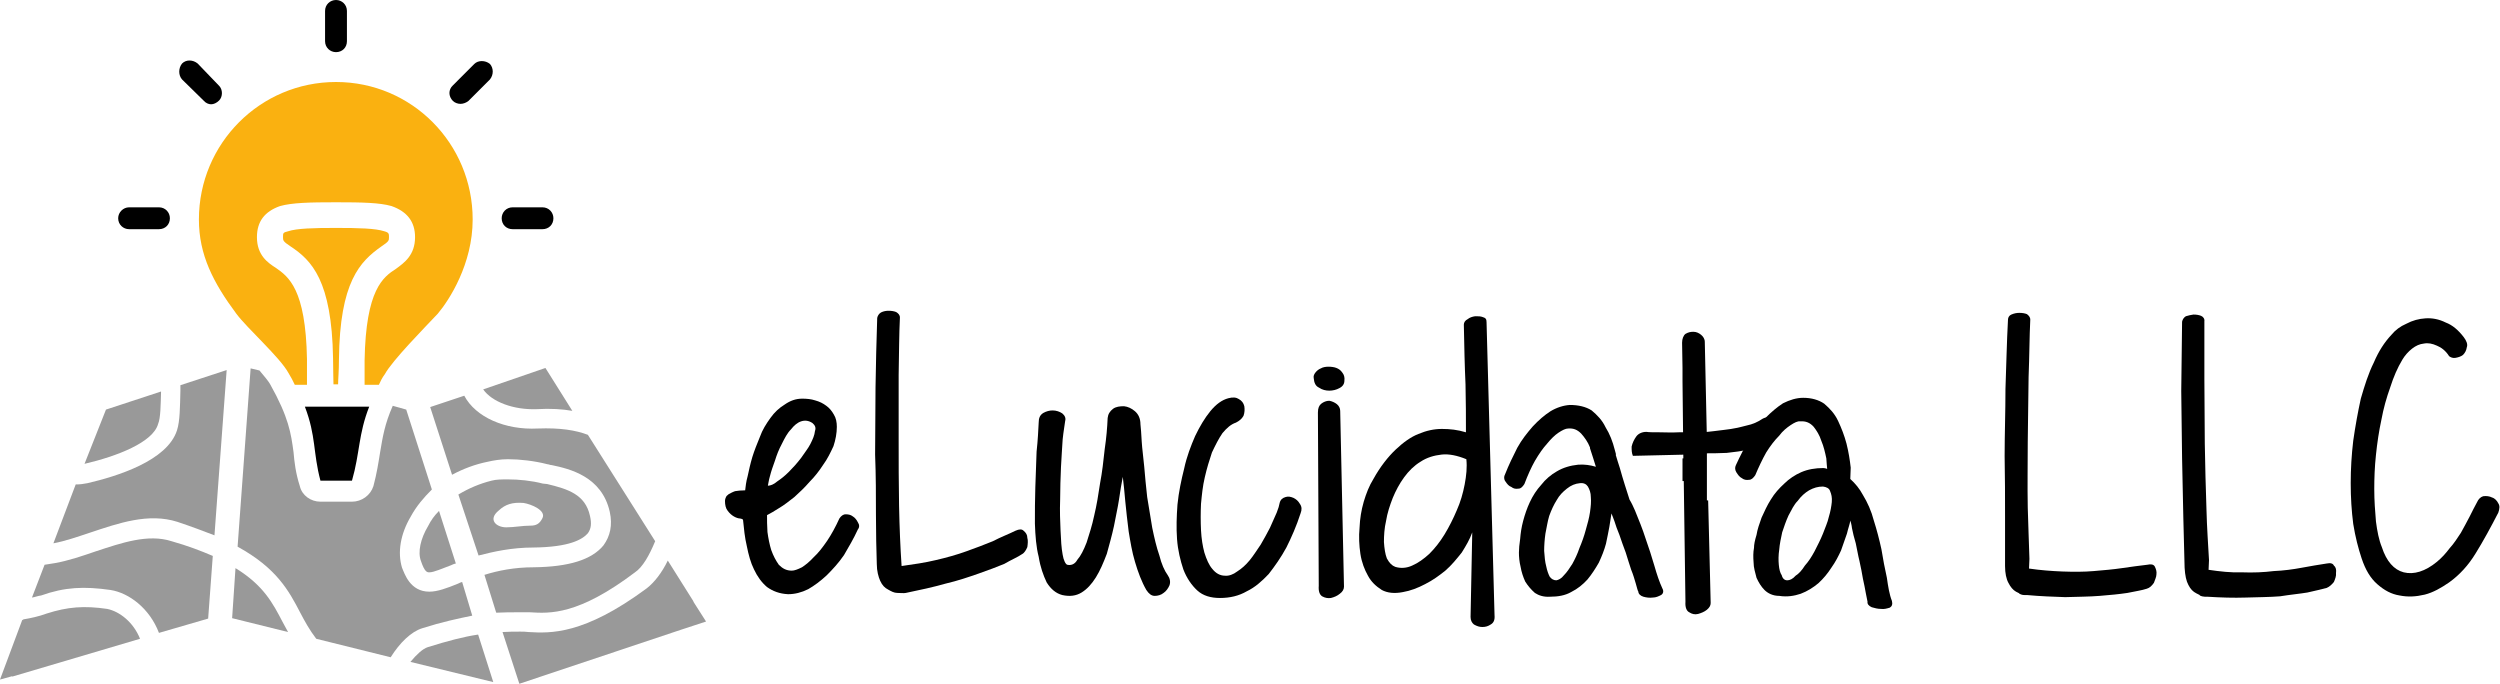 <?xml version="1.0" encoding="UTF-8"?>
<!DOCTYPE svg PUBLIC "-//W3C//DTD SVG 1.1//EN" "http://www.w3.org/Graphics/SVG/1.1/DTD/svg11.dtd">
<svg version="1.2" width="59.45mm" height="16.27mm" viewBox="8003 16748 5945 1627" preserveAspectRatio="xMidYMid" fill-rule="evenodd" stroke-width="28.222" stroke-linejoin="round" xmlns="http://www.w3.org/2000/svg" xmlns:ooo="http://xml.openoffice.org/svg/export" xmlns:xlink="http://www.w3.org/1999/xlink" xmlns:presentation="http://sun.com/xmlns/staroffice/presentation" xmlns:smil="http://www.w3.org/2001/SMIL20/" xmlns:anim="urn:oasis:names:tc:opendocument:xmlns:animation:1.0" xmlns:svg="urn:oasis:names:tc:opendocument:xmlns:svg-compatible:1.0" xml:space="preserve">
 <defs class="EmbeddedBulletChars">
  <g id="bullet-char-template-57356" transform="scale(0,-0)">
   <path d="M 580,1141 L 1163,571 580,0 -4,571 580,1141 Z"/>
  </g>
  <g id="bullet-char-template-57354" transform="scale(0,-0)">
   <path d="M 8,1128 L 1137,1128 1137,0 8,0 8,1128 Z"/>
  </g>
  <g id="bullet-char-template-10146" transform="scale(0,-0)">
   <path d="M 174,0 L 602,739 174,1481 1456,739 174,0 Z M 1358,739 L 309,1346 659,739 1358,739 Z"/>
  </g>
  <g id="bullet-char-template-10132" transform="scale(0,-0)">
   <path d="M 2015,739 L 1276,0 717,0 1260,543 174,543 174,936 1260,936 717,1481 1274,1481 2015,739 Z"/>
  </g>
  <g id="bullet-char-template-10007" transform="scale(0,-0)">
   <path d="M 0,-2 C -7,14 -16,27 -25,37 L 356,567 C 262,823 215,952 215,954 215,979 228,992 255,992 264,992 276,990 289,987 310,991 331,999 354,1012 L 381,999 492,748 772,1049 836,1024 860,1049 C 881,1039 901,1025 922,1006 886,937 835,863 770,784 769,783 710,716 594,584 L 774,223 C 774,196 753,168 711,139 L 727,119 C 717,90 699,76 672,76 641,76 570,178 457,381 L 164,-76 C 142,-110 111,-127 72,-127 30,-127 9,-110 8,-76 1,-67 -2,-52 -2,-32 -2,-23 -1,-13 0,-2 Z"/>
  </g>
  <g id="bullet-char-template-10004" transform="scale(0,-0)">
   <path d="M 285,-33 C 182,-33 111,30 74,156 52,228 41,333 41,471 41,549 55,616 82,672 116,743 169,778 240,778 293,778 328,747 346,684 L 369,508 C 377,444 397,411 428,410 L 1163,1116 C 1174,1127 1196,1133 1229,1133 1271,1133 1292,1118 1292,1087 L 1292,965 C 1292,929 1282,901 1262,881 L 442,47 C 390,-6 338,-33 285,-33 Z"/>
  </g>
  <g id="bullet-char-template-9679" transform="scale(0,-0)">
   <path d="M 813,0 C 632,0 489,54 383,161 276,268 223,411 223,592 223,773 276,916 383,1023 489,1130 632,1184 813,1184 992,1184 1136,1130 1245,1023 1353,916 1407,772 1407,592 1407,412 1353,268 1245,161 1136,54 992,0 813,0 Z"/>
  </g>
  <g id="bullet-char-template-8226" transform="scale(0,-0)">
   <path d="M 346,457 C 273,457 209,483 155,535 101,586 74,649 74,723 74,796 101,859 155,911 209,963 273,989 346,989 419,989 480,963 531,910 582,859 608,796 608,723 608,648 583,586 532,535 482,483 420,457 346,457 Z"/>
  </g>
  <g id="bullet-char-template-8211" transform="scale(0,-0)">
   <path d="M -4,459 L 1135,459 1135,606 -4,606 -4,459 Z"/>
  </g>
  <g id="bullet-char-template-61548" transform="scale(0,-0)">
   <path d="M 173,740 C 173,903 231,1043 346,1159 462,1274 601,1332 765,1332 928,1332 1067,1274 1183,1159 1299,1043 1357,903 1357,740 1357,577 1299,437 1183,322 1067,206 928,148 765,148 601,148 462,206 346,322 231,437 173,577 173,740 Z"/>
  </g>
 </defs>
 <g class="Page">
  <g class="Group">
   <g class="Group">
    <g class="com.sun.star.drawing.ClosedBezierShape">
     <g id="id3">
      <rect class="BoundingBox" stroke="none" fill="none" x="9727" y="17696" width="320" height="466"/>
      <path fill="rgb(0,0,0)" stroke="none" d="M 9770,17985 C 9770,17983 9768,17982 9763,17981 9759,17981 9753,17979 9748,17976 9743,17973 9738,17969 9733,17962 9729,17957 9727,17949 9727,17939 9727,17936 9728,17933 9729,17931 9730,17928 9732,17926 9736,17923 9740,17921 9745,17918 9751,17916 9757,17915 9765,17914 9775,17914 9776,17906 9777,17894 9781,17880 9784,17866 9787,17852 9792,17835 9797,17819 9803,17804 9810,17787 9816,17770 9825,17756 9835,17742 9845,17728 9856,17718 9869,17710 9882,17701 9895,17696 9911,17696 9921,17696 9932,17697 9941,17700 9952,17703 9960,17707 9968,17713 9975,17718 9981,17725 9986,17734 9991,17742 9993,17752 9993,17763 9993,17778 9990,17794 9985,17809 9978,17824 9971,17839 9960,17854 9951,17868 9940,17882 9928,17894 9916,17908 9904,17919 9892,17930 9879,17940 9868,17949 9856,17956 9845,17963 9835,17969 9827,17973 9827,17984 9827,17998 9828,18013 9830,18028 9833,18043 9837,18056 9842,18070 9848,18081 9855,18091 9864,18100 9873,18105 9886,18105 9892,18105 9900,18102 9910,18097 9918,18092 9929,18083 9938,18073 9949,18063 9959,18050 9970,18034 9980,18019 9990,18001 9999,17981 10003,17975 10008,17971 10014,17971 10020,17971 10026,17972 10031,17976 10036,17979 10040,17984 10043,17990 10047,17996 10047,18002 10043,18007 10033,18029 10021,18049 10010,18068 9997,18087 9983,18102 9969,18116 9954,18130 9939,18141 9925,18149 9909,18157 9893,18161 9877,18161 9857,18160 9841,18154 9827,18144 9814,18133 9804,18119 9796,18102 9788,18086 9783,18067 9779,18047 9774,18026 9772,18005 9770,17985 Z M 9935,17754 C 9926,17748 9917,17747 9908,17750 9899,17753 9891,17760 9884,17769 9875,17778 9869,17790 9862,17804 9855,17817 9850,17830 9846,17843 9841,17857 9837,17868 9834,17880 9831,17890 9830,17899 9829,17903 9835,17903 9843,17900 9851,17893 9860,17887 9869,17880 9879,17870 9889,17860 9898,17850 9908,17837 9916,17825 9925,17814 9930,17804 9936,17792 9940,17783 9941,17773 9944,17765 9941,17759 9935,17754 Z"/>
     </g>
    </g>
    <g class="com.sun.star.drawing.ClosedBezierShape">
     <g id="id4">
      <rect class="BoundingBox" stroke="none" fill="none" x="10084" y="17486" width="365" height="674"/>
      <path fill="rgb(0,0,0)" stroke="none" d="M 10088,18089 C 10087,18055 10086,18017 10086,17972 10086,17927 10086,17879 10084,17829 10084,17777 10085,17724 10085,17669 10086,17614 10087,17559 10089,17504 10090,17499 10093,17494 10098,17491 10104,17488 10110,17487 10116,17487 10123,17487 10129,17488 10134,17490 10139,17493 10143,17497 10143,17503 10141,17543 10141,17589 10140,17640 10140,17691 10140,17742 10140,17794 10140,17846 10140,17898 10141,17951 10142,18002 10144,18050 10147,18094 10176,18090 10203,18086 10228,18080 10254,18074 10279,18067 10301,18059 10323,18051 10345,18043 10364,18035 10383,18025 10402,18018 10418,18010 10427,18006 10433,18006 10437,18010 10443,18015 10446,18020 10446,18027 10448,18033 10447,18042 10446,18049 10443,18056 10439,18063 10433,18066 10423,18073 10408,18079 10391,18089 10374,18096 10353,18104 10330,18112 10307,18120 10281,18129 10251,18136 10223,18144 10191,18151 10157,18158 10152,18159 10145,18158 10137,18158 10129,18158 10122,18154 10115,18150 10107,18146 10101,18140 10096,18129 10092,18120 10088,18106 10088,18089 Z"/>
     </g>
    </g>
    <g class="com.sun.star.drawing.ClosedBezierShape">
     <g id="id5">
      <rect class="BoundingBox" stroke="none" fill="none" x="10464" y="17713" width="323" height="453"/>
      <path fill="rgb(0,0,0)" stroke="none" d="M 10673,17882 C 10670,17897 10667,17915 10664,17936 10661,17956 10656,17977 10652,17999 10647,18022 10641,18043 10635,18065 10627,18086 10619,18105 10609,18121 10599,18137 10588,18149 10575,18157 10562,18165 10547,18167 10529,18163 10514,18159 10502,18149 10492,18133 10484,18116 10477,18097 10473,18072 10467,18049 10465,18022 10464,17993 10464,17965 10464,17936 10465,17907 10466,17878 10467,17850 10468,17822 10471,17795 10472,17772 10473,17753 10473,17742 10476,17735 10484,17730 10491,17726 10499,17724 10506,17724 10515,17724 10523,17727 10529,17731 10535,17736 10538,17742 10536,17749 10535,17758 10532,17773 10530,17793 10529,17813 10527,17835 10526,17859 10525,17884 10524,17910 10524,17937 10523,17963 10524,17988 10525,18010 10526,18033 10527,18051 10530,18067 10532,18080 10537,18090 10541,18091 10550,18093 10559,18090 10565,18079 10573,18070 10580,18056 10587,18038 10593,18019 10600,17998 10605,17974 10611,17949 10615,17924 10619,17897 10624,17871 10627,17844 10630,17816 10634,17789 10636,17765 10637,17742 10638,17733 10642,17726 10650,17720 10657,17715 10666,17714 10676,17714 10685,17715 10694,17719 10702,17726 10710,17733 10715,17743 10715,17757 10716,17766 10717,17779 10718,17798 10719,17815 10722,17836 10724,17858 10726,17881 10728,17904 10731,17930 10735,17955 10739,17980 10743,18003 10748,18027 10753,18049 10760,18069 10765,18089 10772,18105 10780,18116 10785,18123 10787,18132 10784,18140 10781,18147 10776,18154 10770,18158 10764,18163 10756,18165 10749,18165 10741,18165 10735,18160 10729,18151 10718,18132 10709,18108 10702,18084 10695,18061 10691,18036 10687,18012 10684,17987 10681,17963 10679,17941 10677,17918 10675,17898 10673,17882 Z"/>
     </g>
    </g>
    <g class="com.sun.star.drawing.ClosedBezierShape">
     <g id="id6">
      <rect class="BoundingBox" stroke="none" fill="none" x="10801" y="17693" width="299" height="478"/>
      <path fill="rgb(0,0,0)" stroke="none" d="M 10924,17695 C 10935,17692 10943,17693 10949,17697 10956,17701 10960,17706 10962,17714 10963,17721 10963,17729 10960,17737 10956,17744 10950,17749 10942,17753 10930,17757 10920,17766 10910,17778 10901,17791 10893,17807 10885,17824 10879,17842 10873,17861 10868,17883 10863,17904 10861,17925 10859,17946 10858,17967 10858,17988 10859,18009 10860,18029 10863,18047 10867,18062 10872,18078 10878,18092 10886,18101 10894,18111 10904,18117 10916,18117 10925,18118 10936,18114 10945,18107 10956,18100 10965,18092 10975,18080 10984,18069 10992,18056 11001,18043 11009,18029 11017,18015 11023,18003 11029,17990 11034,17978 11039,17967 11043,17957 11045,17950 11046,17944 11048,17936 11053,17932 11060,17930 11066,17928 11072,17929 11079,17932 11085,17935 11090,17939 11094,17946 11099,17953 11099,17960 11096,17968 11086,17999 11074,18026 11062,18050 11049,18074 11034,18095 11020,18113 11004,18130 10987,18145 10968,18154 10949,18165 10928,18170 10904,18170 10883,18170 10864,18165 10850,18152 10837,18140 10825,18123 10817,18102 10810,18081 10804,18057 10802,18030 10800,18003 10801,17976 10803,17948 10806,17918 10812,17890 10819,17862 10825,17834 10835,17808 10845,17785 10856,17762 10868,17742 10881,17726 10895,17709 10909,17699 10924,17695 Z"/>
     </g>
    </g>
    <g class="com.sun.star.drawing.ClosedBezierShape">
     <g id="id7">
      <rect class="BoundingBox" stroke="none" fill="none" x="11127" y="17620" width="75" height="552"/>
      <path fill="rgb(0,0,0)" stroke="none" d="M 11199,18143 C 11199,18149 11196,18155 11189,18160 11183,18165 11176,18168 11168,18170 11161,18171 11154,18170 11147,18166 11141,18162 11138,18154 11139,18141 L 11137,17729 C 11137,17718 11140,17712 11145,17708 11150,17704 11157,17701 11164,17701 11170,17702 11177,17705 11182,17709 11187,17713 11190,17719 11190,17725 L 11199,18143 Z M 11127,17647 C 11126,17642 11128,17638 11131,17634 11135,17629 11139,17626 11144,17624 11149,17621 11156,17620 11162,17620 11169,17620 11176,17621 11181,17623 11186,17625 11191,17628 11195,17634 11199,17639 11201,17645 11200,17653 11200,17661 11196,17667 11188,17671 11181,17675 11172,17677 11164,17677 11156,17677 11147,17675 11140,17670 11131,17666 11128,17658 11127,17647 Z"/>
     </g>
    </g>
    <g class="com.sun.star.drawing.ClosedBezierShape">
     <g id="id8">
      <rect class="BoundingBox" stroke="none" fill="none" x="11235" y="17500" width="324" height="740"/>
      <path fill="rgb(0,0,0)" stroke="none" d="M 11504,18014 C 11498,18031 11489,18046 11479,18062 11467,18077 11455,18092 11440,18105 11425,18117 11410,18128 11392,18137 11375,18146 11357,18153 11339,18156 11319,18160 11302,18158 11289,18151 11275,18142 11264,18132 11256,18117 11248,18103 11241,18085 11238,18065 11235,18045 11234,18024 11236,18003 11237,17981 11240,17962 11246,17941 11252,17921 11259,17903 11269,17887 11285,17858 11304,17834 11322,17817 11340,17800 11358,17787 11376,17780 11395,17772 11413,17768 11432,17768 11451,17768 11469,17770 11489,17776 11489,17742 11489,17704 11488,17662 11486,17619 11485,17572 11484,17520 11484,17515 11487,17510 11493,17507 11498,17503 11504,17501 11511,17500 11518,17500 11524,17500 11529,17502 11536,17504 11538,17507 11538,17514 L 11557,18211 C 11558,18222 11555,18229 11548,18233 11542,18237 11536,18239 11528,18239 11521,18239 11515,18237 11508,18233 11503,18229 11500,18223 11500,18215 L 11504,18014 Z M 11490,17840 C 11468,17831 11448,17827 11431,17829 11413,17831 11396,17836 11381,17846 11366,17855 11353,17868 11342,17883 11331,17898 11322,17915 11315,17932 11308,17950 11302,17968 11299,17987 11295,18004 11294,18022 11294,18037 11295,18052 11297,18066 11301,18076 11307,18087 11313,18093 11321,18096 11334,18100 11348,18099 11361,18093 11375,18087 11389,18077 11402,18065 11415,18052 11427,18037 11438,18019 11449,18001 11459,17981 11467,17962 11476,17942 11482,17921 11486,17900 11490,17879 11492,17859 11490,17840 Z"/>
     </g>
    </g>
    <g class="com.sun.star.drawing.ClosedBezierShape">
     <g id="id9">
      <rect class="BoundingBox" stroke="none" fill="none" x="13593" y="17505" width="355" height="663"/>
      <path fill="rgb(0,0,0)" stroke="none" d="M 13862,17550 C 13868,17558 13872,17567 13869,17574 13868,17581 13865,17587 13860,17592 13855,17596 13848,17598 13842,17599 13836,17600 13831,17598 13827,17595 13819,17582 13808,17574 13798,17570 13787,17565 13777,17563 13767,17565 13757,17566 13748,17570 13739,17577 13730,17584 13722,17593 13716,17603 13704,17623 13695,17644 13687,17669 13678,17694 13671,17719 13666,17746 13660,17774 13656,17801 13653,17830 13650,17858 13649,17885 13649,17911 13649,17939 13651,17964 13653,17988 13656,18011 13660,18032 13667,18049 13678,18083 13696,18103 13719,18109 13743,18115 13770,18107 13798,18084 13810,18074 13819,18064 13828,18052 13839,18040 13847,18027 13855,18015 13863,18001 13869,17989 13876,17976 13882,17964 13888,17952 13893,17943 13897,17934 13902,17930 13908,17928 13916,17927 13923,17928 13929,17931 13936,17933 13941,17939 13944,17945 13948,17951 13947,17958 13944,17967 13926,18002 13908,18035 13890,18064 13873,18092 13852,18115 13827,18133 13808,18146 13789,18157 13769,18162 13748,18167 13729,18168 13709,18164 13690,18161 13673,18152 13656,18137 13640,18123 13628,18103 13619,18076 13611,18052 13604,18025 13599,17994 13595,17963 13593,17931 13593,17897 13593,17863 13595,17830 13599,17796 13604,17761 13610,17728 13617,17696 13626,17665 13635,17636 13648,17610 13659,17584 13673,17562 13690,17544 13699,17533 13711,17524 13725,17518 13740,17510 13755,17506 13771,17505 13787,17504 13803,17507 13819,17515 13835,17521 13849,17533 13862,17550 Z"/>
     </g>
    </g>
    <g class="com.sun.star.drawing.ClosedBezierShape">
     <g id="id10">
      <rect class="BoundingBox" stroke="none" fill="none" x="11579" y="17711" width="381" height="460"/>
      <path fill="rgb(0,0,0)" stroke="none" d="M 11835,17969 C 11834,17977 11832,17988 11830,18001 11828,18013 11825,18026 11822,18041 11818,18056 11812,18071 11805,18086 11797,18100 11788,18114 11778,18126 11767,18138 11755,18148 11739,18156 11725,18164 11708,18167 11689,18167 11674,18168 11662,18164 11653,18158 11644,18150 11637,18142 11630,18131 11625,18120 11621,18108 11619,18096 11616,18084 11615,18072 11615,18062 11615,18053 11616,18043 11618,18029 11619,18016 11621,18002 11625,17987 11629,17972 11634,17957 11641,17942 11648,17927 11657,17913 11668,17901 11678,17888 11691,17877 11705,17869 11720,17860 11737,17855 11756,17853 11771,17852 11785,17854 11798,17858 11794,17844 11789,17830 11784,17814 11784,17813 11784,17813 11784,17812 11779,17799 11771,17788 11763,17779 11754,17770 11745,17766 11732,17767 11726,17767 11718,17771 11709,17777 11700,17783 11691,17792 11682,17803 11672,17814 11663,17827 11653,17844 11644,17860 11636,17878 11628,17899 11624,17905 11620,17910 11614,17910 11607,17911 11602,17910 11597,17906 11591,17904 11587,17899 11583,17893 11579,17888 11579,17881 11582,17876 11591,17853 11601,17833 11611,17813 11622,17793 11635,17777 11648,17762 11662,17747 11676,17735 11690,17726 11705,17717 11721,17712 11736,17711 11756,17711 11774,17715 11788,17724 11801,17735 11813,17747 11821,17764 11831,17780 11838,17798 11843,17818 11844,17822 11845,17825 11846,17829 L 11845,17829 C 11848,17840 11852,17851 11855,17861 11863,17890 11871,17914 11878,17936 11883,17944 11887,17953 11891,17962 11900,17984 11909,18006 11916,18028 11924,18051 11931,18072 11937,18093 11943,18114 11949,18132 11956,18147 11960,18154 11958,18160 11953,18163 11947,18166 11941,18169 11933,18169 11926,18170 11918,18169 11911,18167 11904,18165 11899,18160 11899,18155 11897,18152 11896,18146 11893,18136 11890,18126 11887,18115 11882,18103 11878,18090 11873,18076 11869,18062 11863,18047 11859,18034 11854,18020 11849,18008 11845,17997 11842,17987 11839,17978 11836,17972 11835,17969 Z M 11760,17897 C 11749,17898 11739,17902 11729,17910 11720,17917 11711,17926 11705,17937 11698,17948 11692,17961 11687,17975 11683,17988 11681,18003 11678,18017 11676,18031 11675,18046 11675,18058 11676,18072 11677,18084 11680,18095 11682,18105 11685,18113 11688,18119 11692,18125 11698,18128 11704,18128 11709,18127 11716,18124 11722,18116 11729,18109 11735,18100 11742,18089 11748,18078 11754,18066 11759,18051 11765,18037 11770,18023 11774,18008 11778,17994 11782,17980 11784,17966 11786,17952 11787,17941 11786,17930 11786,17920 11783,17912 11779,17905 11775,17899 11769,17896 11760,17897 Z"/>
     </g>
    </g>
    <g class="com.sun.star.drawing.ClosedBezierShape">
     <g id="id11">
      <rect class="BoundingBox" stroke="none" fill="none" x="12129" y="17693" width="375" height="505"/>
      <path fill="rgb(0,0,0)" stroke="none" d="M 12403,17986 C 12402,17994 12398,18004 12395,18017 12391,18029 12386,18042 12381,18057 12375,18070 12368,18084 12358,18098 12349,18112 12339,18124 12327,18135 12315,18145 12301,18154 12285,18160 12270,18165 12253,18168 12234,18165 12219,18165 12207,18159 12199,18151 12191,18143 12185,18133 12180,18122 12177,18110 12173,18098 12173,18085 12172,18073 12172,18061 12174,18051 12174,18043 12176,18033 12180,18020 12182,18007 12187,17993 12192,17979 12199,17964 12205,17950 12214,17936 12223,17921 12234,17909 12246,17898 12257,17887 12272,17877 12286,17871 12302,17864 12320,17861 12339,17861 12342,17861 12345,17862 12348,17863 12347,17856 12347,17848 12346,17838 12343,17824 12340,17810 12334,17796 12330,17783 12323,17772 12316,17763 12307,17753 12297,17749 12284,17750 12278,17749 12270,17753 12261,17759 12252,17765 12242,17773 12234,17784 12223,17795 12213,17808 12203,17824 12194,17840 12185,17859 12177,17878 12172,17885 12168,17889 12162,17889 12156,17890 12150,17889 12145,17885 12139,17882 12136,17877 12132,17871 12129,17866 12128,17860 12131,17854 12141,17832 12152,17812 12162,17792 12174,17773 12187,17757 12201,17742 12215,17728 12229,17716 12243,17707 12259,17699 12275,17694 12291,17694 12311,17694 12328,17699 12341,17708 12355,17720 12366,17732 12374,17749 12382,17766 12389,17784 12394,17803 12399,17823 12402,17842 12404,17860 L 12403,17887 C 12415,17898 12425,17910 12433,17925 12444,17943 12453,17963 12459,17986 12466,18008 12472,18031 12477,18054 12481,18078 12485,18100 12490,18122 12493,18143 12496,18162 12502,18177 12504,18185 12502,18190 12497,18193 12490,18195 12484,18197 12476,18196 12468,18196 12461,18194 12454,18192 12447,18189 12443,18184 12444,18179 12443,18174 12442,18168 12440,18159 12438,18148 12436,18137 12433,18124 12431,18111 12428,18097 12425,18083 12421,18067 12419,18053 12416,18040 12412,18026 12409,18015 12407,18004 12406,17995 12404,17989 12403,17986 Z M 12338,17905 C 12326,17905 12316,17908 12305,17914 12295,17920 12286,17928 12278,17939 12269,17948 12263,17961 12256,17974 12250,17987 12245,18002 12241,18014 12238,18028 12235,18042 12234,18055 12232,18068 12232,18081 12233,18091 12234,18102 12236,18110 12240,18116 12242,18124 12247,18128 12253,18128 12259,18128 12266,18125 12273,18117 12281,18112 12288,18104 12295,18093 12304,18083 12311,18072 12318,18059 12325,18045 12332,18032 12338,18017 12343,18003 12349,17991 12352,17977 12356,17964 12358,17952 12359,17942 12360,17931 12358,17923 12355,17916 12353,17909 12346,17906 12338,17905 Z"/>
     </g>
    </g>
    <g class="com.sun.star.drawing.ClosedBezierShape">
     <g id="id12">
      <rect class="BoundingBox" stroke="none" fill="none" x="12769" y="17491" width="364" height="678"/>
      <path fill="rgb(0,0,0)" stroke="none" d="M 12907,18107 C 12934,18108 12959,18108 12982,18106 13006,18104 13029,18102 13049,18099 13071,18096 13090,18093 13109,18091 13118,18089 13124,18090 13127,18095 13130,18101 13132,18107 13131,18114 13131,18120 13127,18128 13125,18134 13120,18141 13115,18146 13108,18148 13096,18152 13081,18154 13062,18158 13042,18161 13021,18163 12996,18165 12971,18167 12945,18167 12914,18168 12886,18167 12855,18166 12823,18163 12822,18163 12821,18163 12820,18163 12819,18163 12818,18163 12818,18163 L 12817,18163 C 12813,18163 12809,18162 12805,18160 L 12805,18159 C 12802,18158 12800,18156 12797,18155 12790,18151 12784,18144 12779,18134 12774,18125 12771,18111 12771,18094 12771,18060 12771,18022 12771,17976 12771,17931 12771,17883 12770,17833 12770,17781 12772,17728 12772,17673 12774,17619 12775,17563 12778,17508 12778,17503 12781,17498 12786,17496 12793,17493 12799,17492 12805,17492 12812,17492 12818,17493 12823,17495 12827,17498 12831,17502 12831,17508 12829,17548 12829,17594 12827,17645 12826,17695 12826,17747 12825,17799 12825,17851 12824,17903 12825,17955 12826,17998 12828,18039 12829,18077 L 12828,18100 C 12855,18104 12882,18106 12907,18107 Z"/>
     </g>
    </g>
    <g class="Group">
     <g class="com.sun.star.drawing.ClosedBezierShape">
      <g id="id13">
       <rect class="BoundingBox" stroke="none" fill="none" x="11883" y="17740" width="347" height="93"/>
       <path fill="rgb(0,0,0)" stroke="none" d="M 11886,17832 C 11883,17825 11883,17818 11883,17810 11885,17801 11889,17793 11894,17786 11899,17779 11908,17775 11918,17775 11925,17776 11935,17776 11949,17776 11962,17776 11978,17777 11995,17776 12012,17776 12030,17776 12049,17776 12069,17775 12087,17772 12105,17770 12124,17768 12141,17764 12156,17760 12171,17757 12184,17751 12194,17744 12199,17741 12206,17739 12211,17743 12216,17746 12221,17752 12224,17758 12227,17764 12228,17771 12228,17778 12228,17786 12224,17792 12216,17796 12201,17805 12182,17813 12164,17816 12146,17821 12127,17823 12109,17825 12090,17826 12072,17826 12055,17826 12038,17826 12023,17827 12010,17827 12012,17827 12014,17828 12015,17829 L 11886,17832 Z"/>
      </g>
     </g>
     <g class="com.sun.star.drawing.ClosedBezierShape">
      <g id="id14">
       <rect class="BoundingBox" stroke="none" fill="none" x="12003" y="17537" width="69" height="673"/>
       <path fill="rgb(0,0,0)" stroke="none" d="M 12062,17938 L 12065,17938 12071,18182 C 12071,18188 12068,18193 12062,18198 12056,18203 12048,18206 12041,18208 12033,18210 12026,18208 12020,18204 12014,18201 12010,18193 12011,18179 L 12007,17892 12004,17892 12004,17838 12006,17838 12004,17655 12004,17623 12003,17563 C 12003,17554 12006,17546 12011,17542 12018,17538 12023,17537 12030,17537 12037,17537 12043,17540 12048,17544 12053,17548 12057,17554 12057,17561 L 12062,17792 12062,17938 Z"/>
      </g>
     </g>
    </g>
    <g class="com.sun.star.drawing.ClosedBezierShape">
     <g id="id15">
      <rect class="BoundingBox" stroke="none" fill="none" x="13190" y="17495" width="370" height="676"/>
      <path fill="rgb(0,0,0)" stroke="none" d="M 13334,18109 C 13361,18110 13386,18109 13410,18106 13433,18105 13456,18102 13477,18098 13497,18094 13518,18091 13536,18088 13545,18086 13551,18088 13553,18093 13558,18097 13559,18103 13558,18111 13559,18117 13556,18125 13553,18132 13548,18138 13543,18143 13536,18146 13524,18149 13509,18153 13490,18157 13472,18160 13450,18162 13425,18166 13400,18168 13374,18168 13343,18169 13315,18170 13284,18169 13252,18167 13251,18167 13250,18167 13249,18167 13248,18167 13247,18167 13247,18167 L 13246,18167 C 13243,18167 13238,18166 13234,18164 L 13234,18163 C 13231,18162 13229,18160 13226,18159 13218,18155 13212,18149 13207,18139 13202,18130 13199,18116 13198,18098 13197,18064 13196,18026 13195,17981 13194,17936 13193,17888 13192,17838 13191,17786 13191,17733 13190,17678 13191,17624 13191,17568 13192,17513 13193,17508 13196,17503 13201,17500 13207,17498 13213,17497 13219,17496 13226,17496 13232,17497 13237,17499 13242,17501 13246,17506 13245,17512 13245,17552 13245,17598 13245,17649 13245,17700 13246,17751 13246,17803 13247,17855 13248,17907 13250,17960 13251,18002 13254,18043 13256,18080 L 13255,18103 C 13282,18107 13309,18110 13334,18109 Z"/>
     </g>
    </g>
   </g>
   <g class="Group">
    <g class="com.sun.star.drawing.ClosedBezierShape">
     <g id="id16">
      <rect class="BoundingBox" stroke="none" fill="none" x="8776" y="16748" width="53" height="125"/>
      <path fill="rgb(0,0,0)" stroke="none" d="M 8802,16872 C 8788,16872 8776,16861 8776,16846 L 8776,16774 C 8776,16759 8788,16748 8802,16748 8816,16748 8828,16759 8828,16774 L 8828,16846 C 8828,16861 8817,16872 8802,16872 Z"/>
     </g>
    </g>
    <g class="com.sun.star.drawing.ClosedBezierShape">
     <g id="id17">
      <rect class="BoundingBox" stroke="none" fill="none" x="9072" y="16893" width="104" height="103"/>
      <path fill="rgb(0,0,0)" stroke="none" d="M 9098,16995 C 9091,16995 9084,16992 9080,16988 9069,16977 9069,16961 9080,16951 L 9131,16900 C 9140,16891 9157,16891 9168,16900 9177,16910 9177,16926 9168,16937 L 9117,16988 C 9112,16992 9105,16995 9098,16995 Z"/>
     </g>
    </g>
    <g class="com.sun.star.drawing.ClosedBezierShape">
     <g id="id18">
      <rect class="BoundingBox" stroke="none" fill="none" x="9195" y="17241" width="125" height="53"/>
      <path fill="rgb(0,0,0)" stroke="none" d="M 9293,17293 L 9222,17293 C 9207,17293 9196,17282 9196,17267 9196,17253 9207,17241 9222,17241 L 9293,17241 C 9308,17241 9319,17253 9319,17267 9319,17282 9308,17293 9293,17293 Z"/>
     </g>
    </g>
    <g class="com.sun.star.drawing.ClosedBezierShape">
     <g id="id19">
      <rect class="BoundingBox" stroke="none" fill="none" x="8428" y="16892" width="104" height="106"/>
      <path fill="rgb(0,0,0)" stroke="none" d="M 8505,16996 C 8499,16996 8492,16993 8487,16987 L 8436,16937 C 8427,16927 8427,16910 8436,16899 8446,16889 8462,16890 8473,16899 L 8524,16952 C 8533,16961 8533,16978 8524,16987 8518,16993 8511,16996 8505,16996 Z"/>
     </g>
    </g>
    <g class="com.sun.star.drawing.ClosedBezierShape">
     <g id="id20">
      <rect class="BoundingBox" stroke="none" fill="none" x="8284" y="17241" width="124" height="53"/>
      <path fill="rgb(0,0,0)" stroke="none" d="M 8381,17293 L 8310,17293 C 8296,17293 8284,17282 8284,17267 8284,17253 8296,17241 8310,17241 L 8381,17241 C 8396,17241 8407,17253 8407,17267 8407,17282 8396,17293 8381,17293 Z"/>
     </g>
    </g>
    <g class="com.sun.star.drawing.ClosedBezierShape">
     <g id="id21">
      <rect class="BoundingBox" stroke="none" fill="none" x="9026" y="17689" width="536" height="518"/>
      <path fill="rgb(153,153,153)" stroke="none" d="M 9401,17782 L 9561,18035 C 9547,18069 9531,18097 9513,18109 9378,18211 9311,18207 9263,18204 L 9241,18204 9237,18204 C 9220,18204 9202,18204 9183,18205 L 9155,18115 C 9187,18105 9226,18097 9272,18097 9356,18096 9410,18079 9438,18045 9454,18023 9460,17997 9453,17965 9434,17881 9358,17863 9315,17854 9311,17854 9308,17852 9305,17852 9274,17844 9239,17840 9211,17840 9193,17840 9176,17843 9163,17846 9133,17852 9104,17863 9078,17877 L 9026,17716 9107,17689 C 9134,17740 9204,17771 9282,17767 9335,17765 9372,17771 9401,17782 Z"/>
     </g>
    </g>
    <g class="com.sun.star.drawing.ClosedBezierShape">
     <g id="id22">
      <rect class="BoundingBox" stroke="none" fill="none" x="9093" y="17888" width="317" height="182"/>
      <path fill="rgb(153,153,153)" stroke="none" d="M 9207,18002 C 9226,18002 9245,17998 9264,17998 9278,17998 9286,17994 9293,17980 9302,17962 9267,17947 9248,17944 9222,17942 9205,17947 9189,17962 9163,17983 9182,18002 9207,18002 Z M 9406,17975 C 9410,17992 9409,18005 9401,18016 9388,18031 9357,18049 9272,18050 9219,18050 9176,18060 9141,18069 L 9093,17924 C 9118,17909 9144,17898 9172,17891 9183,17888 9196,17888 9211,17888 9237,17888 9267,17891 9294,17898 9297,17898 9301,17899 9304,17899 9354,17911 9395,17924 9406,17975 Z"/>
     </g>
    </g>
    <g class="com.sun.star.drawing.ClosedBezierShape">
     <g id="id23">
      <rect class="BoundingBox" stroke="none" fill="none" x="9152" y="17623" width="213" height="103"/>
      <path fill="rgb(153,153,153)" stroke="none" d="M 9300,17623 L 9364,17725 C 9341,17721 9313,17719 9279,17721 9225,17723 9173,17704 9152,17674 L 9300,17623 Z"/>
     </g>
    </g>
    <g class="com.sun.star.drawing.ClosedBezierShape">
     <g id="id24">
      <rect class="BoundingBox" stroke="none" fill="none" x="8979" y="18256" width="199" height="115"/>
      <path fill="rgb(153,153,153)" stroke="none" d="M 9140,18257 L 9176,18370 8979,18322 C 8994,18304 9008,18291 9020,18287 9068,18272 9106,18262 9140,18257 Z"/>
     </g>
    </g>
    <g class="com.sun.star.drawing.ClosedBezierShape">
     <g id="id25">
      <rect class="BoundingBox" stroke="none" fill="none" x="8568" y="17623" width="559" height="689"/>
      <path fill="rgb(153,153,153)" stroke="none" d="M 9102,18132 L 9126,18212 C 9092,18219 9054,18227 9007,18242 8981,18250 8954,18276 8932,18311 L 8755,18267 C 8739,18246 8728,18226 8717,18205 8690,18153 8661,18099 8568,18048 L 8599,17624 8620,17629 C 8631,17642 8641,17654 8645,17661 8690,17741 8695,17779 8701,17823 8703,17846 8706,17873 8716,17904 8721,17926 8742,17941 8765,17941 L 8840,17941 C 8863,17941 8884,17926 8891,17904 8899,17874 8903,17848 8907,17823 8913,17787 8918,17756 8937,17713 L 8969,17722 9030,17912 C 9010,17932 8993,17952 8980,17976 8955,18018 8948,18062 8959,18098 8965,18112 8978,18155 9024,18155 9043,18155 9065,18147 9092,18136 9095,18135 9097,18133 9102,18132 Z"/>
     </g>
    </g>
    <g class="com.sun.star.drawing.ClosedBezierShape">
     <g id="id26">
      <rect class="BoundingBox" stroke="none" fill="none" x="9001" y="17963" width="88" height="147"/>
      <path fill="rgb(153,153,153)" stroke="none" d="M 9047,17963 L 9087,18088 C 9082,18089 9078,18091 9076,18092 9054,18100 9035,18109 9024,18109 9019,18109 9013,18109 9004,18082 8996,18061 9003,18029 9021,17999 9028,17985 9036,17974 9047,17963 Z"/>
     </g>
    </g>
    <g class="com.sun.star.drawing.ClosedBezierShape">
     <g id="id27">
      <rect class="BoundingBox" stroke="none" fill="none" x="8555" y="18099" width="134" height="153"/>
      <path fill="rgb(153,153,153)" stroke="none" d="M 8688,18251 L 8555,18218 8563,18099 C 8630,18140 8652,18183 8675,18227 L 8688,18251 Z"/>
     </g>
    </g>
    <g class="com.sun.star.drawing.ClosedBezierShape">
     <g id="id28">
      <rect class="BoundingBox" stroke="none" fill="none" x="8130" y="17627" width="413" height="414"/>
      <path fill="rgb(153,153,153)" stroke="none" d="M 8542,17628 L 8513,18021 C 8487,18011 8458,18000 8425,17989 8356,17967 8285,17992 8216,18015 8186,18025 8157,18035 8130,18040 L 8183,17900 C 8193,17900 8201,17899 8211,17897 8280,17881 8401,17844 8424,17771 8431,17749 8431,17716 8432,17677 L 8432,17664 8542,17628 Z"/>
     </g>
    </g>
    <g class="com.sun.star.drawing.ClosedBezierShape">
     <g id="id29">
      <rect class="BoundingBox" stroke="none" fill="none" x="8079" y="18028" width="431" height="226"/>
      <path fill="rgb(153,153,153)" stroke="none" d="M 8509,18070 L 8498,18219 8381,18253 C 8359,18195 8310,18158 8266,18151 8203,18142 8157,18144 8101,18164 8093,18165 8086,18168 8079,18169 L 8109,18091 8134,18087 C 8167,18081 8199,18070 8231,18059 8292,18039 8355,18017 8411,18035 8450,18046 8481,18058 8509,18070 Z"/>
     </g>
    </g>
    <g class="com.sun.star.drawing.ClosedBezierShape">
     <g id="id30">
      <rect class="BoundingBox" stroke="none" fill="none" x="8204" y="17679" width="183" height="173"/>
      <path fill="rgb(153,153,153)" stroke="none" d="M 8255,17722 L 8386,17679 C 8385,17711 8385,17742 8379,17756 8367,17800 8281,17833 8204,17851 L 8255,17722 Z"/>
     </g>
    </g>
    <g class="com.sun.star.drawing.ClosedBezierShape">
     <g id="id31">
      <rect class="BoundingBox" stroke="none" fill="none" x="8728" y="17715" width="154" height="177"/>
      <path fill="rgb(0,0,0)" stroke="none" d="M 8728,17715 C 8755,17786 8747,17823 8765,17891 L 8840,17891 C 8859,17825 8855,17781 8881,17715 L 8728,17715 Z"/>
     </g>
    </g>
    <g class="com.sun.star.drawing.ClosedBezierShape">
     <g id="id32">
      <rect class="BoundingBox" stroke="none" fill="none" x="8675" y="17290" width="254" height="373"/>
      <path fill="rgb(250,177,16)" stroke="none" d="M 8809,17603 C 8811,17418 8859,17370 8910,17334 8928,17322 8928,17320 8928,17312 8928,17304 8928,17301 8917,17298 8896,17291 8855,17290 8802,17290 8749,17290 8709,17291 8688,17298 8676,17301 8676,17302 8676,17312 8676,17320 8676,17322 8694,17334 8744,17367 8792,17415 8795,17600 8795,17629 8796,17648 8796,17662 L 8807,17662 C 8807,17650 8809,17631 8809,17603 Z"/>
     </g>
    </g>
    <g class="com.sun.star.drawing.ClosedBezierShape">
     <g id="id33">
      <rect class="BoundingBox" stroke="none" fill="none" x="8476" y="16943" width="653" height="721"/>
      <path fill="rgb(250,177,16)" stroke="none" d="M 8802,16943 C 8622,16943 8476,17089 8476,17270 8476,17354 8510,17420 8565,17494 8591,17529 8669,17598 8689,17635 8695,17645 8700,17654 8704,17663 L 8733,17663 8733,17602 C 8730,17435 8689,17406 8659,17385 8640,17373 8614,17355 8614,17312 8614,17275 8632,17251 8669,17238 8698,17230 8739,17229 8802,17229 8865,17229 8906,17230 8934,17238 8971,17251 8990,17275 8990,17312 8990,17355 8964,17373 8945,17387 8914,17407 8873,17436 8870,17605 L 8870,17663 8904,17663 C 8908,17654 8912,17646 8918,17638 8936,17605 9012,17528 9044,17494 9071,17462 9127,17376 9127,17270 9127,17089 8982,16943 8802,16943 Z"/>
     </g>
    </g>
    <g class="com.sun.star.drawing.ClosedBezierShape">
     <g id="id34">
      <rect class="BoundingBox" stroke="none" fill="none" x="9198" y="18081" width="485" height="294"/>
      <path fill="rgb(153,153,153)" stroke="none" d="M 9591,18081 L 9652,18178 9652,18179 9682,18226 9621,18246 9238,18374 9198,18251 C 9213,18250 9227,18250 9240,18250 9246,18250 9253,18250 9260,18251 9312,18254 9391,18258 9541,18147 9559,18133 9577,18110 9591,18081 Z"/>
     </g>
    </g>
    <g class="com.sun.star.drawing.ClosedBezierShape">
     <g id="id35">
      <rect class="BoundingBox" stroke="none" fill="none" x="8003" y="18192" width="334" height="174"/>
      <path fill="rgb(153,153,153)" stroke="none" d="M 8336,18267 L 8032,18357 8032,18356 8003,18364 8056,18222 C 8057,18222 8057,18222 8058,18223 L 8058,18221 C 8076,18218 8095,18214 8114,18207 8164,18191 8203,18188 8258,18196 8287,18202 8320,18227 8336,18267 Z"/>
     </g>
    </g>
   </g>
  </g>
 </g>
</svg>
